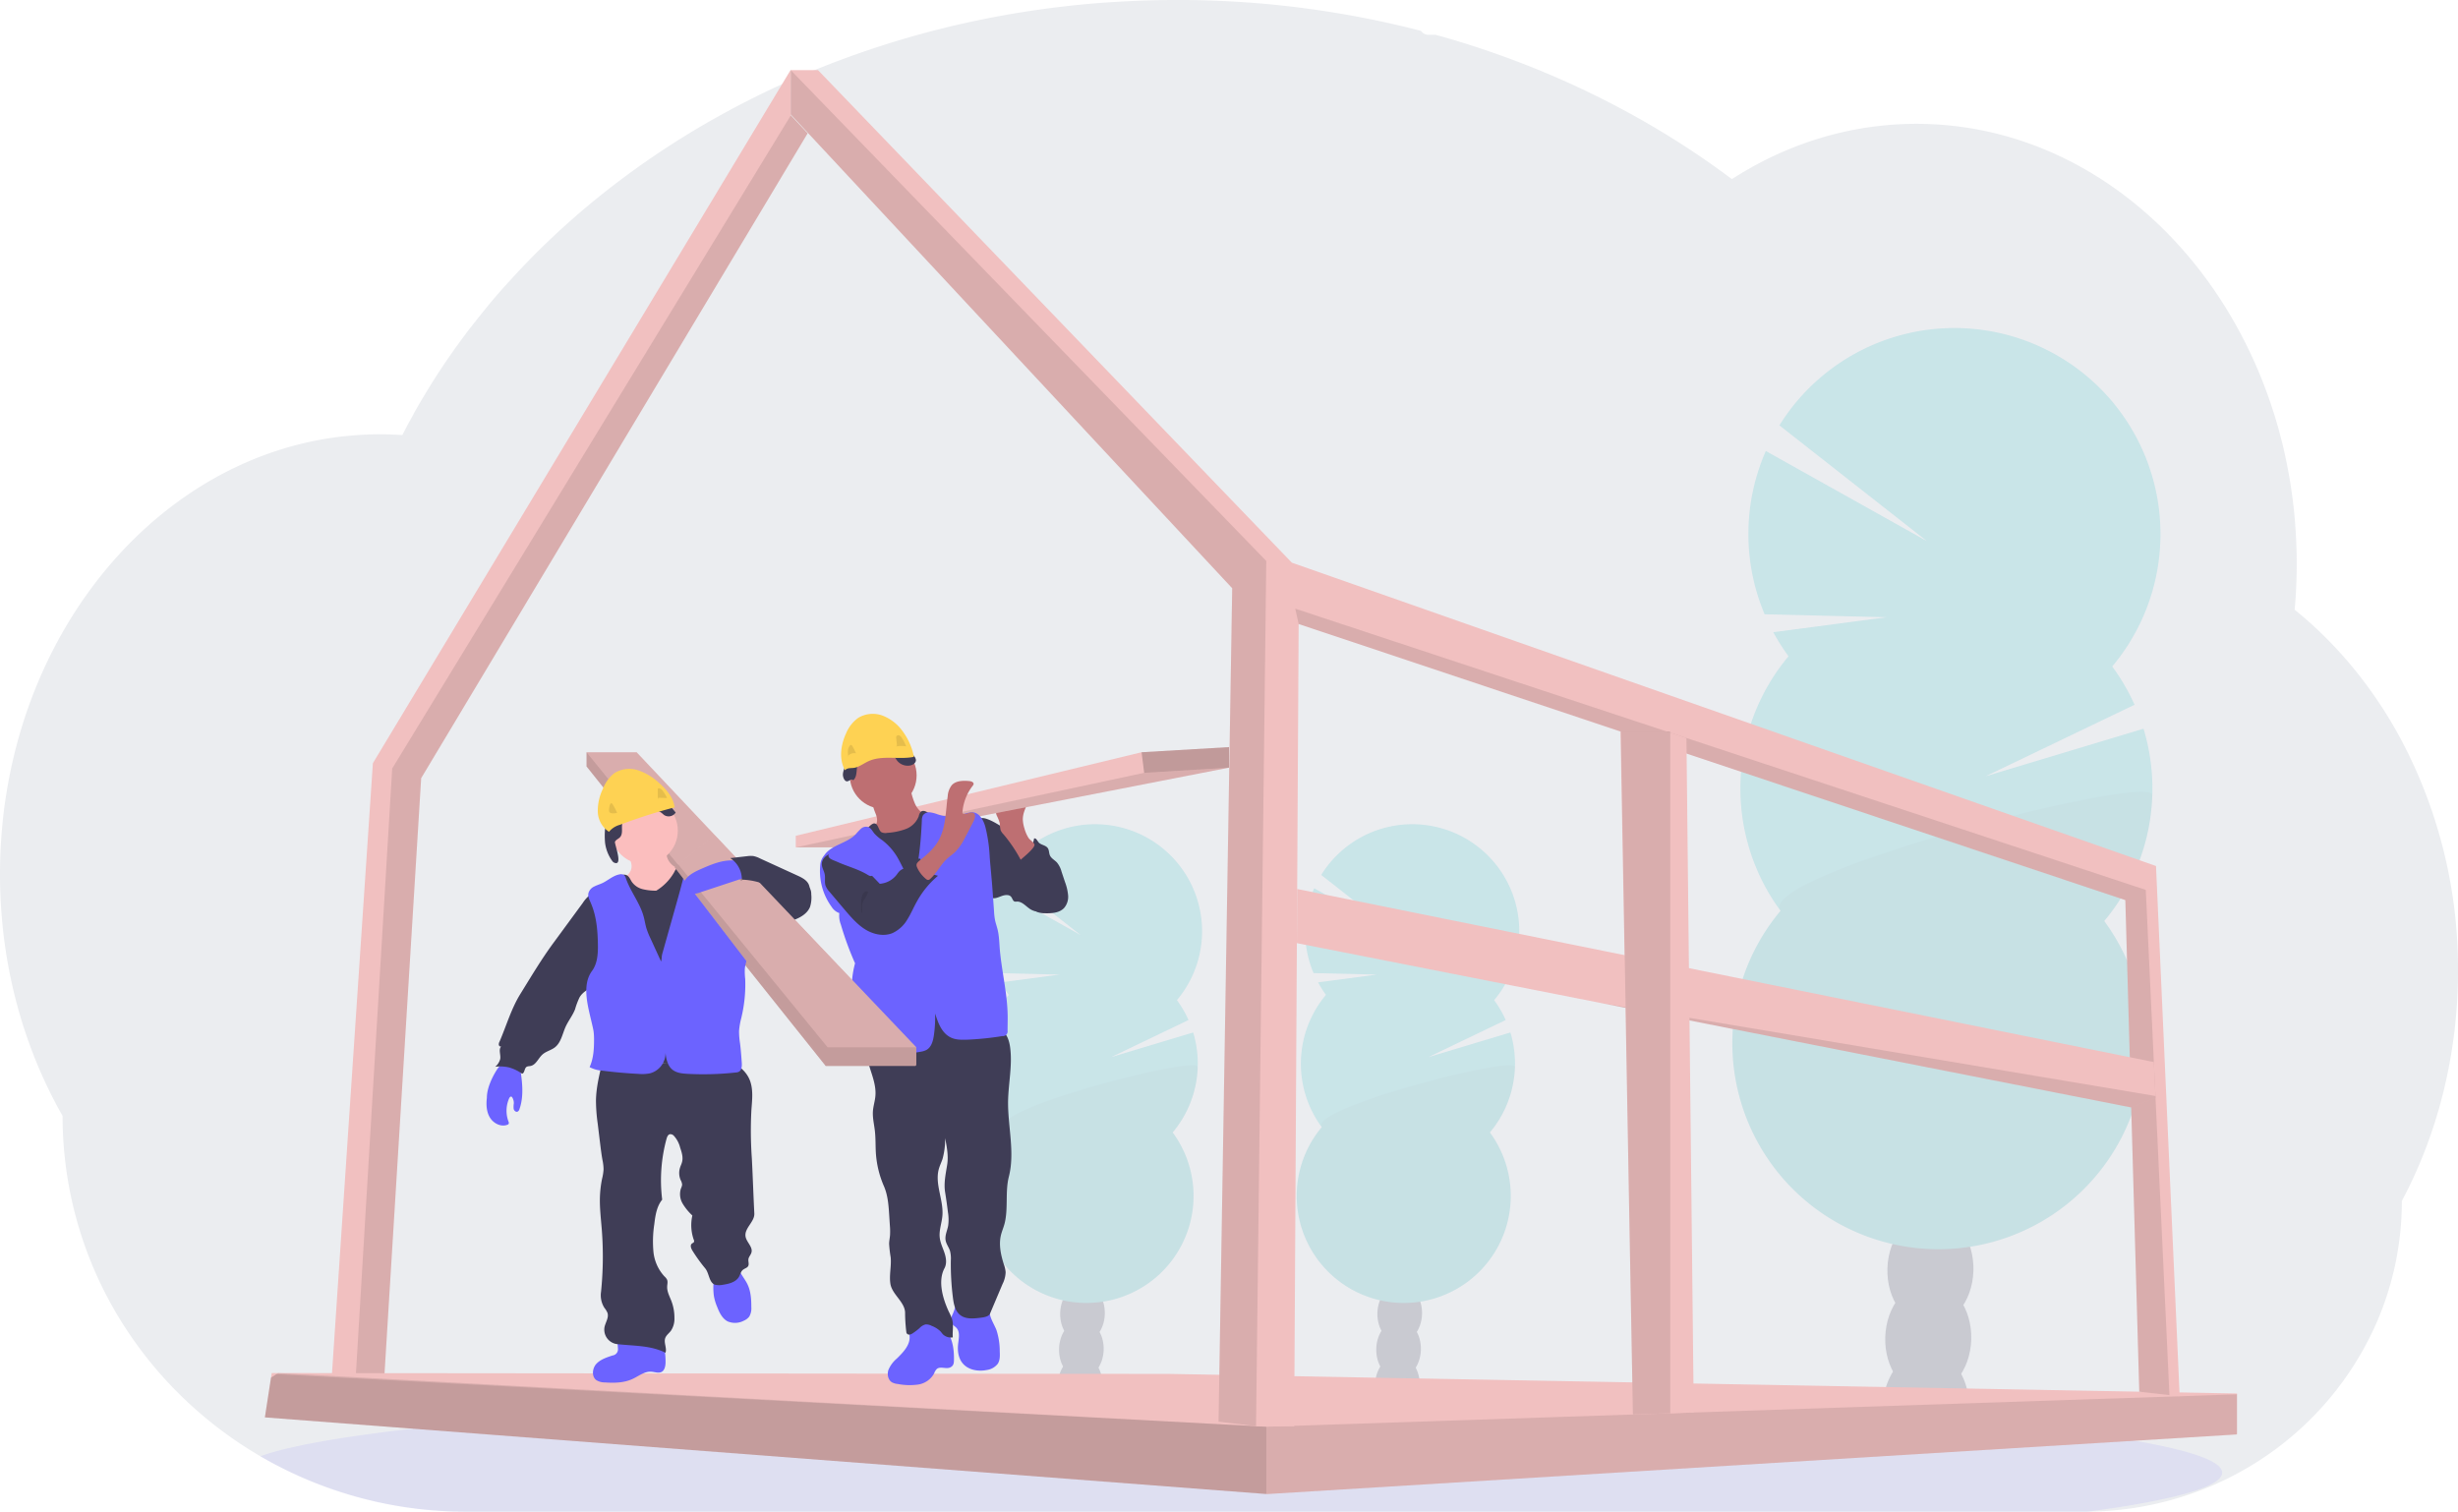 <svg id="construction-illustration" xmlns="http://www.w3.org/2000/svg" width="1000" height="615.084" viewBox="0 0 1000 615.084">
  <path id="Trazado_74" data-name="Trazado 74" d="M1011.07,482.814a204.92,204.92,0,0,1-6,49.446q-2.021,8.176-4.7,16.012a189.1,189.1,0,0,1-7.573,18.95q-2.165,4.687-4.576,9.186a123.582,123.582,0,0,1-10.332,49.659,128.022,128.022,0,0,1-62.131,64.016,130.687,130.687,0,0,1-55.466,12.735H200.917a166.133,166.133,0,0,1-83.56-22.337l-.391-.221q-5.425-3.175-10.579-6.724a165.909,165.909,0,0,1-21.709-17.9,161.551,161.551,0,0,1-23.866-29.571A157.8,157.8,0,0,1,36.54,541.82c-16.089-28.23-25.47-62.046-25.47-98.383,0-45.847,14.909-87.669,39.4-119.329a167.76,167.76,0,0,1,16.734-18.619,155.726,155.726,0,0,1,19.137-15.664,148.9,148.9,0,0,1,16.98-10.188c2.454-1.248,4.916-2.428,7.42-3.523,2.2-.976,4.423-1.885,6.673-2.742q4.05-1.537,8.2-2.827t8.193-2.258q5.943-1.452,12.09-2.36c3.4-.5,6.792-.849,10.188-1.112,2.7-.2,5.425-.314,8.167-.348h1.486c3.022,0,6.028.119,9.008.323.314-.628.654-1.265.968-1.885,1.189-2.267,2.42-4.525,3.659-6.733a.213.213,0,0,1,0-.059c.212-.391.424-.773.645-1.146,1-1.808,2.046-3.6,3.116-5.374.492-.849.976-1.647,1.477-2.445a6.5,6.5,0,0,1,.348-.577q.764-1.273,1.554-2.547,3.931-6.283,8.176-12.345l.722-1.036c.441-.628.849-1.24,1.341-1.868,1.172-1.639,2.377-3.286,3.591-4.9.849-1.155,1.7-2.3,2.615-3.4q3.311-4.245,6.792-8.49t7.234-8.38c.34-.382.679-.756,1.036-1.129l3.625-3.956h0c.178-.187.331-.357.5-.526h0c.433-.467.849-.934,1.316-1.384,1.944-2.063,3.939-4.084,5.943-6.1a323.64,323.64,0,0,1,32.517-28.331c.45-.357.908-.7,1.358-1.036,2.156-1.622,4.347-3.226,6.537-4.805a344.108,344.108,0,0,1,37.7-23.518c.9-.518,1.817-1,2.742-1.477a359.982,359.982,0,0,1,36.075-16.607c6.716-2.657,13.584-5.153,20.5-7.437,4.6-1.511,9.22-2.946,13.9-4.3q10.969-3.158,22.091-5.663a393.387,393.387,0,0,1,66.427-9.05q10.188-.518,20.605-.535A394.794,394.794,0,0,1,589.2,100.325a3.583,3.583,0,0,0,3.082,1.6h2.853c1.24.34,2.471.679,3.71,1.036q10.383,2.989,20.47,6.529l1.7.611a365.453,365.453,0,0,1,48.317,21.225,348.667,348.667,0,0,1,40.455,24.995q2.98,2.14,5.875,4.313,3.515-2.25,7.149-4.313A140.612,140.612,0,0,1,752.418,143.7a135.078,135.078,0,0,1,66.427-2.6c28.23,5.986,53.785,20.843,74.424,41.975a173.664,173.664,0,0,1,22.321,28.34c.467.73.934,1.469,1.384,2.216a186.787,186.787,0,0,1,14.212,28.332c.144.365.289.7.416,1.061a196.181,196.181,0,0,1,8.745,28.315c.1.492.221.976.323,1.469a203.875,203.875,0,0,1,4.177,28.332,5.5,5.5,0,0,0,.068,1.044q.535,7.395.543,14.943c0,4.5-.153,8.966-.433,13.4,0,.484-.068.985-.11,1.486-.076,1.282-.187,2.547-.3,3.838a161.132,161.132,0,0,1,18.152,17.125q3.71,4.05,7.183,8.405a178.813,178.813,0,0,1,18.508,28.332A198.825,198.825,0,0,1,1011.07,482.814Z" transform="translate(-11.07 -87.76)" fill="#364f6b" opacity="0.1"/>
  <path id="Trazado_75" data-name="Trazado 75" d="M933.964,787.9c0,5.8-19.977,11.232-54.838,15.9H219.75a166.136,166.136,0,0,1-83.56-22.338l-.391-.221c10.018-3.651,28.1-7.055,52.715-10.129h0l1.1-.136c11.037-1.35,23.373-2.632,36.856-3.846a8.391,8.391,0,0,0,1.027-.093h0q16.046-1.426,34.139-2.674c.382,0,.756-.068,1.138-.085q6.979-.5,14.246-.951h0l1.868-.119c35.276-2.19,75.375-3.939,118.862-5.094h.051q9.135-.255,18.466-.45,10.375-.246,21-.433c5.408-.119,10.884-.2,16.377-.289h.127c24.783-.374,50.389-.56,76.572-.56,64.746,0,125.942,1.18,180.169,3.3h.153c8.337.323,16.522.679,24.5,1.044l6.792.323q13.508.645,26.319,1.384h0C868.726,768.147,933.964,777.427,933.964,787.9Z" transform="translate(-29.903 -188.713)" fill="#6c63ff" opacity="0.1"/>
  <g id="Grupo_2" data-name="Grupo 2" transform="translate(527.551 335.349)" opacity="0.2">
    <path id="Trazado_76" data-name="Trazado 76" d="M688.143,749.627a16.119,16.119,0,0,1-.314,2.725q-8.864-1.409-17.829-2.547v-.73a14.331,14.331,0,0,1,2.123-7.2c1.749-2.768,4.406-4.5,7.335-4.406s5.468,1.987,7.038,4.848a14.322,14.322,0,0,1,1.647,7.31Z" transform="translate(-638.112 -521.207)" fill="#3f3d56"/>
    <ellipse id="Elipse_3" data-name="Elipse 3" cx="11.895" cy="9.084" rx="11.895" ry="9.084" transform="translate(31.986 225.231) rotate(-88.19)" fill="#3f3d56"/>
    <ellipse id="Elipse_4" data-name="Elipse 4" cx="11.895" cy="9.084" rx="11.895" ry="9.084" transform="translate(32.449 210.695) rotate(-88.19)" fill="#3f3d56"/>
    <ellipse id="Elipse_5" data-name="Elipse 5" cx="11.895" cy="9.084" rx="11.895" ry="9.084" transform="translate(32.904 196.16) rotate(-88.19)" fill="#3f3d56"/>
    <ellipse id="Elipse_6" data-name="Elipse 6" cx="11.895" cy="9.084" rx="11.895" ry="9.084" transform="translate(33.359 181.624) rotate(-88.19)" fill="#3f3d56"/>
    <path id="Trazado_77" data-name="Trazado 77" d="M644.352,552.2a42.153,42.153,0,0,1-3.226-5.094l23.993-3.167-25.827-.62a43.622,43.622,0,0,1,.263-34.5l34.062,19.06-31.2-24.485a43.537,43.537,0,1,1,70.332,50.941,43.129,43.129,0,0,1,4.712,8.091l-31.49,15.112,33.392-10.044a43.588,43.588,0,0,1-8.337,40.676,43.537,43.537,0,1,1-68.4-2.156,43.537,43.537,0,0,1,1.7-53.81Z" transform="translate(-632.44 -482.747)" fill="#3fc1c9"/>
    <path id="Trazado_78" data-name="Trazado 78" d="M721.213,599a43.3,43.3,0,0,1-10.188,26.608,43.537,43.537,0,1,1-68.4-2.156C637.05,615.874,721.365,594.122,721.213,599Z" transform="translate(-632.44 -500.194)" opacity="0.1"/>
  </g>
  <g id="Grupo_3" data-name="Grupo 3" transform="translate(398.501 335.349)" opacity="0.2">
    <path id="Trazado_79" data-name="Trazado 79" d="M536.143,749.627a16.132,16.132,0,0,1-.314,2.725q-8.864-1.409-17.829-2.547v-.73a14.33,14.33,0,0,1,2.123-7.2c1.749-2.768,4.406-4.5,7.335-4.406s5.468,1.987,7.038,4.848a14.323,14.323,0,0,1,1.647,7.31Z" transform="translate(-486.112 -521.207)" fill="#3f3d56"/>
    <ellipse id="Elipse_7" data-name="Elipse 7" cx="11.895" cy="9.084" rx="11.895" ry="9.084" transform="translate(31.976 225.234) rotate(-88.19)" fill="#3f3d56"/>
    <ellipse id="Elipse_8" data-name="Elipse 8" cx="11.895" cy="9.084" rx="11.895" ry="9.084" transform="translate(32.44 210.699) rotate(-88.19)" fill="#3f3d56"/>
    <ellipse id="Elipse_9" data-name="Elipse 9" cx="11.895" cy="9.084" rx="11.895" ry="9.084" transform="translate(32.894 196.163) rotate(-88.19)" fill="#3f3d56"/>
    <ellipse id="Elipse_10" data-name="Elipse 10" cx="11.895" cy="9.084" rx="11.895" ry="9.084" transform="translate(33.349 181.628) rotate(-88.19)" fill="#3f3d56"/>
    <path id="Trazado_80" data-name="Trazado 80" d="M492.352,552.2a42.161,42.161,0,0,1-3.226-5.094l23.993-3.167-25.827-.62a43.622,43.622,0,0,1,.263-34.5l34.062,19.06-31.2-24.485a43.537,43.537,0,1,1,70.332,50.941,43.126,43.126,0,0,1,4.712,8.091l-31.49,15.112,33.392-10.044a43.588,43.588,0,0,1-8.337,40.676,43.537,43.537,0,1,1-68.4-2.156,43.537,43.537,0,0,1,1.7-53.81Z" transform="translate(-480.44 -482.747)" fill="#3fc1c9"/>
    <path id="Trazado_81" data-name="Trazado 81" d="M569.213,599a43.3,43.3,0,0,1-10.188,26.608,43.537,43.537,0,1,1-68.4-2.156C485.05,615.874,569.365,594.122,569.213,599Z" transform="translate(-480.44 -500.194)" opacity="0.1"/>
  </g>
  <g id="Grupo_4" data-name="Grupo 4" transform="translate(704.778 133.469)" opacity="0.2">
    <path id="Trazado_82" data-name="Trazado 82" d="M948.346,758.556a31.662,31.662,0,0,1-.62,5.162q-17.065-2.725-34.376-4.873v-1.4a27.594,27.594,0,0,1,4.092-13.864c3.4-5.323,8.49-8.66,14.119-8.49s10.528,3.829,13.584,9.339a27.617,27.617,0,0,1,3.2,14.127Z" transform="translate(-852.082 -318.967)" fill="#3f3d56"/>
    <ellipse id="Elipse_11" data-name="Elipse 11" cx="22.906" cy="17.498" rx="22.906" ry="17.498" transform="translate(61.489 433.429) rotate(-88.19)" fill="#3f3d56"/>
    <ellipse id="Elipse_12" data-name="Elipse 12" cx="22.906" cy="17.498" rx="22.906" ry="17.498" transform="translate(62.371 405.445) rotate(-88.19)" fill="#3f3d56"/>
    <ellipse id="Elipse_13" data-name="Elipse 13" cx="22.906" cy="17.498" rx="22.906" ry="17.498" transform="translate(63.262 377.462) rotate(-88.19)" fill="#3f3d56"/>
    <ellipse id="Elipse_14" data-name="Elipse 14" cx="22.906" cy="17.498" rx="22.906" ry="17.498" transform="translate(63.165 348.268) rotate(-88.282)" fill="#3f3d56"/>
    <path id="Trazado_83" data-name="Trazado 83" d="M864.053,378.519a84.288,84.288,0,0,1-6.206-9.789l46.186-6.1-49.71-1.2a83.967,83.967,0,0,1,.492-66.427L920.4,331.7l-60.059-47.137A83.814,83.814,0,1,1,995.735,382.67a83.807,83.807,0,0,1,9.076,15.579l-60.628,29.113L1008.462,408a83.84,83.84,0,0,1-15.987,78.236,83.814,83.814,0,1,1-131.682-4.152,83.84,83.84,0,0,1,3.26-103.579Z" transform="translate(-841.186 -244.965)" fill="#3fc1c9"/>
    <path id="Trazado_84" data-name="Trazado 84" d="M1012.042,468.588a83.492,83.492,0,0,1-19.527,51.229,83.814,83.814,0,1,1-131.682-4.152C850.017,501.054,1012.339,459.19,1012.042,468.588Z" transform="translate(-841.192 -278.524)" opacity="0.1"/>
  </g>
  <path id="Trazado_85" data-name="Trazado 85" d="M157.82,579.59l8.906-.025h12.557L195.16,321.652,352.388,59.282l-6.835-7.335V33.37l-170.04,282.2Z" transform="translate(-23.812 -5.038)" fill="#f1c0c0"/>
  <path id="Trazado_86" data-name="Trazado 86" d="M169.43,582.868h11.606l15.877-257.913L354.141,62.585l-6.835-7.335L185.128,321.025Z" transform="translate(-25.565 -8.342)" opacity="0.1"/>
  <path id="Trazado_87" data-name="Trazado 87" d="M126.91,676.053l407.4,31.176.348.026,394.273-24.248.3-.017V666.34l-434.439-7.972-362.452-.348h-2.649l-.289,1.868Z" transform="translate(-19.145 -99.353)" fill="#f1c0c0"/>
  <path id="Trazado_88" data-name="Trazado 88" d="M126.91,676.053l407.4,31.176.348.026,394.273-24.248.3-.323v-16h-.348l-394.57,13.177L132.335,658.02h-.059l-.713.467-2.165,1.4Z" transform="translate(-19.145 -99.353)" opacity="0.1"/>
  <path id="Trazado_89" data-name="Trazado 89" d="M126.91,676.136l407.4,31.176V679.948L131.563,658.57l-2.165,1.4Z" transform="translate(-19.145 -99.436)" opacity="0.1"/>
  <path id="Trazado_90" data-name="Trazado 90" d="M378.88,51.633,558.488,244.41l-5.552,339.1,15.257,1.842.255.034H583.7l1.825-326.411L921.848,371.311l5.671,200.027,12.277,1.375,4.16.467-9.628-215.742L582.753,234.009,389.977,33.6h-11.1Z" transform="translate(-57.189 -5.073)" fill="#f1c0c0"/>
  <path id="Trazado_91" data-name="Trazado 91" d="M620.65,291.7l1.384,6.24L958.353,410.281l5.671,200.027,12.277,1.375-9.628-205.563Z" transform="translate(-93.694 -44.043)" opacity="0.1"/>
  <path id="Trazado_92" data-name="Trazado 92" d="M378.88,51.633,558.488,244.41l-5.552,339.1,15.257,1.842,4.16-352.034L378.88,33.6Z" transform="translate(-57.189 -5.073)" opacity="0.1"/>
  <path id="Trazado_93" data-name="Trazado 93" d="M621.42,448.073l123.353,24.29.042.008,216.048,42.561,9.891-3.965-.034-.7-.645-13.8L621.547,426.05Z" transform="translate(-93.81 -64.328)" fill="#f1c0c0"/>
  <path id="Trazado_94" data-name="Trazado 94" d="M766.76,480.61l216.048,42.561,9.891-3.965-.034-.7Z" transform="translate(-115.755 -72.566)" opacity="0.1"/>
  <path id="Trazado_95" data-name="Trazado 95" d="M776.49,350.56l3.337,183.675,1.724,94.232,15.189-.509,9.56-.323-2.971-274.417-6.588-2.19-1.443-.467Z" transform="translate(-117.224 -52.93)" fill="#f1c0c0"/>
  <path id="Trazado_96" data-name="Trazado 96" d="M776.65,350.51v.042l3.2,183.675,1.724,94.232,15.189-.509V350.51Z" transform="translate(-117.248 -52.923)" opacity="0.1"/>
  <path id="Trazado_97" data-name="Trazado 97" d="M502.9,491.491a19.35,19.35,0,0,1,2.547,1.656,16.854,16.854,0,0,1,2.547,2.793c3.642,4.712,7,10.188,6.648,16.131a6.563,6.563,0,0,1-1.893,4.67c-1.5,1.282-3.659,1.341-5.629,1.341-2.139,0-4.389,0-6.24-1.1s-3.4-3.252-5.586-3.2a2.858,2.858,0,0,1-.934,0c-.756-.246-.908-1.24-1.4-1.868-.849-1.129-2.64-.849-3.973-.357s-2.81,1.231-4.126.662a4.287,4.287,0,0,1-1.791-1.791c-3.15-5.094-3.821-11.215-4.415-17.133-.365-3.6-3.15-15.877,4.534-13.083,3.4,1.223,6.571,3.668,9.662,5.459Z" transform="translate(-81.55 -146.953)" fill="#3f3d56"/>
  <path id="Trazado_98" data-name="Trazado 98" d="M498.132,494.178a3.787,3.787,0,0,0,4.661-.187,7.022,7.022,0,0,0,2.267-4.4c.849-.263,1.282.849,1.825,1.528.951,1.155,2.887,1.138,3.753,2.369.6.849.467,2.029.891,2.988.552,1.24,1.919,1.885,2.853,2.887a9.831,9.831,0,0,1,1.868,3.727l1.392,4.177a20.643,20.643,0,0,1,1.273,5.408,7,7,0,0,1-1.613,5.171c-1.868,2.012-4.933,2.224-7.641,2.165a9.829,9.829,0,0,1-2.683-.314c-2.4-.747-3.939-3.167-4.576-5.6s-.569-4.992-.942-7.488a29.352,29.352,0,0,0-2.123-7.115c-.747-1.766-2.8-4.4-2.768-6.274C497.181,493.218,497.623,493.779,498.132,494.178Z" transform="translate(-84.375 -148.426)" fill="#3f3d56"/>
  <path id="Trazado_99" data-name="Trazado 99" d="M499.94,482.924a14.02,14.02,0,0,1-.688-3.727c0-2.547,1.163-4.941,2.335-7.217l-9.7,1.316c-1.172.161-2.479.4-3.141,1.375a3.4,3.4,0,0,0,0,3.133,16.011,16.011,0,0,1,1.155,3.031,15.138,15.138,0,0,0,.314,2.725,5.772,5.772,0,0,0,1.248,1.757,58.867,58.867,0,0,1,6.928,10.29c-.059-.1,5.85-4.678,5.612-6.172-.136-.849-1.842-1.868-2.386-2.683A13.662,13.662,0,0,1,499.94,482.924Z" transform="translate(-83.135 -145.772)" fill="#be6f72"/>
  <path id="Trazado_100" data-name="Trazado 100" d="M557.563,358.04V366.4l-143.2,27.932-7.429,4.5H381.3v-4.712L522,360.129Z" transform="translate(-57.555 -54.06)" fill="#f1c0c0"/>
  <path id="Trazado_101" data-name="Trazado 101" d="M557.563,367.89l-143.2,27.932-7.429,4.5H381.3l141.742-30.335Z" transform="translate(-57.555 -55.547)" opacity="0.1"/>
  <path id="Trazado_102" data-name="Trazado 102" d="M460.339,724.7a11.1,11.1,0,0,0-13.5-2.87,3.556,3.556,0,0,0-1.239.968c-.849,1.189-.306,2.827-.229,4.3.2,3.583-2.657,6.495-5.221,9a12.345,12.345,0,0,0-3.4,4.6c-.62,1.825-.161,4.143,1.5,5.094a6.257,6.257,0,0,0,2.326.645,25.106,25.106,0,0,0,8.235.229,8.922,8.922,0,0,0,6.537-4.551,4.8,4.8,0,0,1,1.1-1.808c1.494-1.18,3.787.2,5.485-.637,1.4-.7,1.46-1.791,1.477-3.235C463.463,732.446,462.869,727.929,460.339,724.7Z" transform="translate(-75.303 -183.322)" fill="#6c63ff"/>
  <path id="Trazado_103" data-name="Trazado 103" d="M485.311,723.436a27.951,27.951,0,0,1,1.324,8.685c.076,1.7.127,3.515-.79,4.95a6.764,6.764,0,0,1-4.423,2.547c-3.54.73-7.641.042-9.925-2.768-1.749-2.148-2.114-5.094-1.791-7.879.272-2.284.849-4.958-.79-6.58-.425-.433-.976-.739-1.367-1.206a4.045,4.045,0,0,1-.255-3.871,16.818,16.818,0,0,0,1.333-3.829c.068-.628,11.5.442,12.548.959,1.435.7,1.214,1.885,1.647,3.311C483.426,719.743,484.581,721.534,485.311,723.436Z" transform="translate(-79.9 -182.208)" fill="#6c63ff"/>
  <path id="Trazado_104" data-name="Trazado 104" d="M481.25,581.113c2.241,1.452,3.107,4.3,3.456,6.953.959,7.259-.722,14.595-.849,21.922-.119,10.265,2.853,20.716.314,30.658-1.52,5.943-.229,12.735-1.656,18.738-.424,1.783-1.206,3.464-1.613,5.247-.849,3.863.042,7.9,1.24,11.682a12.066,12.066,0,0,1,.722,3.167,11.393,11.393,0,0,1-1.24,4.788l-5.094,12.047c-.569,1.35-2.81,1.571-4.245,1.749-2.7.323-5.714.552-7.862-1.121s-2.666-4.474-3-7.089a108.676,108.676,0,0,1-.849-15.138,12.472,12.472,0,0,0-.348-3.931c-.467-1.452-1.494-2.708-1.774-4.245-.357-1.987.654-3.939,1.027-5.943a17.907,17.907,0,0,0-.085-5.51c-.331-2.717-.713-5.434-1.146-8.134-.611-3.778.263-7.505.849-11.292.552-3.557-.153-7.183-.849-10.715a29.537,29.537,0,0,1-1.061,8.49c-.45,1.35-1.1,2.64-1.486,4.016-1.74,6.172,1.97,12.65,1.443,19.043-.246,2.988-1.418,5.943-1.087,8.889.229,2.156,1.231,4.135,1.919,6.189s1.044,4.406,0,6.325c-2.759,5.213-.7,12.3,1.774,17.651a23.831,23.831,0,0,1,1.307,2.938c.73,2.411.119,5,.314,7.514a4.738,4.738,0,0,1-3.982-1.2c-.374-.391-.679-.849-1.044-1.256a10.366,10.366,0,0,0-3.549-2.216,4.662,4.662,0,0,0-2.547-.586,5.1,5.1,0,0,0-2.42,1.5,23.708,23.708,0,0,1-2.666,2.029,3.157,3.157,0,0,1-1.358.6,1.2,1.2,0,0,1-1.248-.637,1.51,1.51,0,0,1-.093-.442,67.2,67.2,0,0,1-.5-7.726c0-4.44-5.315-7.5-5.986-11.886-.535-3.54.458-7.149.127-10.714a52.117,52.117,0,0,1-.637-5.468c0-1.189.272-2.352.365-3.532a26.42,26.42,0,0,0-.059-3.931l-.263-4.1c-.255-4.05-.535-8.185-2.131-11.886a40.386,40.386,0,0,1-3.311-13.652c-.17-2.972-.059-5.943-.4-8.923-.306-2.691-.985-5.366-.79-8.066.161-2.089.849-4.109,1.01-6.2.331-4.016-1.2-7.921-2.394-11.767s-2.08-8.108-.509-11.818a3.881,3.881,0,0,1,1.087-1.579,4.738,4.738,0,0,1,2-.747,155.465,155.465,0,0,1,44.335-2.827,14.723,14.723,0,0,1,6.835,2.131Z" transform="translate(-73.741 -161.854)" fill="#3f3d56"/>
  <circle id="Elipse_15" data-name="Elipse 15" cx="13.601" cy="13.601" r="13.601" transform="translate(345.709 301.883)" fill="#be6f72"/>
  <path id="Trazado_105" data-name="Trazado 105" d="M430.247,476.989a4.855,4.855,0,0,1,0,2.369,5.365,5.365,0,0,1-.891,1.494A38.368,38.368,0,0,1,425,485.59a7.887,7.887,0,0,0,4.067,4.016,23.613,23.613,0,0,0,5.612,1.6,5.882,5.882,0,0,0,5.5-.951l7.556-4.525a15.1,15.1,0,0,0,3.141-2.267,7.735,7.735,0,0,0,2.19-5.315,1.461,1.461,0,0,0-.272-1,1.783,1.783,0,0,0-1.036-.433,9.208,9.208,0,0,1-5.943-5.187,27.472,27.472,0,0,1-2.063-7.87l-8.057,4.245c-1.2.637-2.386,1.273-3.625,1.825-.79.357-2.386.654-2.946,1.375C428.056,472.439,429.967,475.385,430.247,476.989Z" transform="translate(-73.569 -144.516)" fill="#be6f72"/>
  <path id="Trazado_106" data-name="Trazado 106" d="M424.557,485.039a8.957,8.957,0,0,0-2.606,3.523c-.526,1.7,0,3.49.475,5.171a154.261,154.261,0,0,1,5.094,21.9c.713,5.094.976,10.265,1.324,15.418.713,10.511,1.749,27.27,3.133,37.713,5.094.229,10.061-1.257,15.112-1.8,9.441-1,19.162,1.291,28.408-.849-2.241-8.855-4.483-23.976-6.724-32.823a62.63,62.63,0,0,1-2.055-10.655c-.2-2.589-.076-5.187-.042-7.794.076-5.094-.2-10.188-.484-15.282-.323-5.943-.645-11.886-2.055-17.7a3.294,3.294,0,0,0-.985-1.944c-.849-.62-1.953-.4-2.963-.263a12.888,12.888,0,0,1-8.813-2.089c-1.121-.764-2.623-1.7-3.668-.849a3.651,3.651,0,0,0-.849,1.808,9.042,9.042,0,0,1-5.315,5.238,26.6,26.6,0,0,1-7.522,1.545,3.693,3.693,0,0,1-2.335-.263c-1.206-.739-1.29-3.4-2.81-3.574C427.546,481.312,425.457,484.181,424.557,485.039Z" transform="translate(-73.075 -146.436)" fill="#3f3d56"/>
  <path id="Trazado_107" data-name="Trazado 107" d="M441.965,505.872c-3.133-3-4.508-7.344-6.792-11.037a24.57,24.57,0,0,0-5.867-6.453,17.5,17.5,0,0,1-3.192-2.708c-.807-.993-1.418-2.318-2.64-2.7a3.192,3.192,0,0,0-2.861.79,28.151,28.151,0,0,0-2.122,2.258c-3.6,3.727-9.925,4.245-12.778,8.558a7.014,7.014,0,0,0-1.52,3.184,24.672,24.672,0,0,0,4.534,17.744,6.028,6.028,0,0,0,3.141,2.547,9.831,9.831,0,0,0,.611,4.669,124.882,124.882,0,0,0,5.782,15.749,38.109,38.109,0,0,0-1.138,6.1c-.594,5.187-.042,10.451-.6,15.647-.458,4.245-1.7,8.38-1.74,12.633,0,.679.059,1.486.645,1.834a1.953,1.953,0,0,0,1.01.212l10.443.314c6.062.178,12.183.357,18.152-.764a7.556,7.556,0,0,0,2.284-.722c2.021-1.129,2.691-3.676,3.014-5.943a51.792,51.792,0,0,0,.5-8.881c1.265,4,2.768,8.134,6.588,9.866,2.021.917,4.33.849,6.546.79a123.256,123.256,0,0,0,14.255-1.469,1.876,1.876,0,0,0,2.08-2.182l.051-4.636c.1-9.416-2.233-18.415-3.141-27.788-.289-2.955-.263-5.943-.985-8.838-.3-1.214-.73-2.4-.993-3.625a25.915,25.915,0,0,1-.424-3.625l-.662-9.339c-.314-4.321-.764-8.49-1.1-12.8a61.969,61.969,0,0,0-1.817-12.447c-.739-2.547-2.275-5.434-4.933-5.748a10.168,10.168,0,0,0-4.143.891,16.743,16.743,0,0,1-10.188-.042,14.347,14.347,0,0,0-3.175-.849,3.116,3.116,0,0,0-2.9,1.206,4.356,4.356,0,0,0-.45,2.139C445.039,488.892,444.3,497.628,441.965,505.872Z" transform="translate(-70.395 -146.536)" fill="#6c63ff"/>
  <path id="Trazado_108" data-name="Trazado 108" d="M428.439,509.08c-3.914-4.126-7.93-8.329-12.973-10.952a10.362,10.362,0,0,0-6.444-1.426c-2.2.391-4.245,2.3-4.143,4.534.068,1.384.908,2.606,1.172,3.965.306,1.528-.136,3.158.34,4.636a7.846,7.846,0,0,0,1.7,2.606l6.011,7.123c2.547,2.972,5.094,5.985,8.371,8.04s7.522,3.014,11.122,1.554a13.67,13.67,0,0,0,6.1-5.6c1.494-2.377,2.547-4.975,3.948-7.429a36.889,36.889,0,0,1,8.49-10.3c-1.766-.458-3.982-1.1-5.094-2.547a8.419,8.419,0,0,1-.807-1.46l-1.375-2.972a3.4,3.4,0,0,0-2.547.959,21.349,21.349,0,0,1-1.893,1.927c-1.2.9-2.819,1.146-3.905,2.173a10.346,10.346,0,0,0-1.138,1.426A9.526,9.526,0,0,1,428.439,509.08Z" transform="translate(-70.53 -149.49)" fill="#3f3d56"/>
  <path id="Trazado_109" data-name="Trazado 109" d="M459.293,486.1c2.946-5.374,2.81-11.818,3.651-17.889a8.167,8.167,0,0,1,1.622-4.44c1.7-1.919,4.695-1.944,7.259-1.7.756.085,1.7.441,1.656,1.2a1.528,1.528,0,0,1-.382.722,20.2,20.2,0,0,0-4.194,11.139c1.333.925,3.4-.976,4.678,0,.849.713.458,2.123-.051,3.141q-1.774,3.54-3.659,7.03a22.576,22.576,0,0,1-3.88,5.6c-1.078,1.036-2.343,1.851-3.438,2.87-2.547,2.386-4.084,5.756-6.716,8.083a1.376,1.376,0,0,1-.849.433,1.426,1.426,0,0,1-.891-.4,12.872,12.872,0,0,1-3.209-3.88c-1-1.851-.849-2.394.73-3.7C454.572,491.964,457.451,489.46,459.293,486.1Z" transform="translate(-77.382 -144.26)" fill="#be6f72"/>
  <path id="Trazado_110" data-name="Trazado 110" d="M424,504.981c.509.314,1.138.671,1.7.408a1.766,1.766,0,0,0,.569-.552,19.985,19.985,0,0,0,2.411-4.194,1.612,1.612,0,0,0,.178-.679c0-.543-.484-.942-.934-1.257a34.607,34.607,0,0,0-7.718-3.668,15.925,15.925,0,0,0-6.962-1.375,6.639,6.639,0,0,0-4.644,2.36c-1.7,2.182,1.146,2.844,2.929,3.634C415.653,501.534,420.118,502.621,424,504.981Z" transform="translate(-71.013 -149.041)" fill="#6c63ff"/>
  <path id="Trazado_111" data-name="Trazado 111" d="M423.678,522.63a1.248,1.248,0,0,0,.357,1.07c.246-1.206-.076-2.479.178-3.693.374-1.825,2.148-3.2,2.3-5.035C423.262,514.335,423.7,520.66,423.678,522.63Z" transform="translate(-73.367 -152.257)" opacity="0.1"/>
  <path id="Trazado_112" data-name="Trazado 112" d="M582.585,358.04V366.4l-34.521,2.1-1.044-8.371Z" transform="translate(-82.577 -54.06)" opacity="0.2"/>
  <path id="Trazado_113" data-name="Trazado 113" d="M419.122,458.158c2.156-1.757.908-5.442,2.369-7.8a7.58,7.58,0,0,1,3.693-2.547,16.8,16.8,0,0,1,5.391-1.494,6.257,6.257,0,0,1,5.094,1.876c.552.628.925,1.392,1.443,2.046a5.519,5.519,0,0,0,5.349,1.851c1.129-.255,2.3-1.112,2.224-2.267A3.2,3.2,0,0,0,443.667,448l-2.428-2.691c-2.759-3.056-5.824-6.3-9.874-7.064-2.819-.535-5.705.221-8.422,1.129-1.1.365-2.326.908-2.632,2.021-.2.764.1,1.6-.076,2.369-.348,1.537-2.318,2.055-3.235,3.345s-.637,2.819-.9,4.245-1.027,2.819-1.121,4.3c-.059.891.391,2.547,1.392,2.87S418.5,457.1,419.122,458.158Z" transform="translate(-72.055 -140.652)" fill="#3f3d56"/>
  <path id="Trazado_114" data-name="Trazado 114" d="M443.734,447.358a25.471,25.471,0,0,0-4.517-10.324,18.092,18.092,0,0,0-8.04-6.385,11.513,11.513,0,0,0-10.01.79,14.535,14.535,0,0,0-5,6.308c-2.2,4.737-3.014,10.528-.458,15.078,1.019-1.24,2.768-.679,4.313-1.129,1.936-.552,3.574-1.842,5.417-2.649C431,446.594,437.791,448.581,443.734,447.358Z" transform="translate(-71.926 -139.413)" fill="#fed253"/>
  <path id="Trazado_115" data-name="Trazado 115" d="M417.478,449.343c-.2-1.528-.323-3.3.764-4.389a.552.552,0,0,1,.45-.2.586.586,0,0,1,.348.306,19.006,19.006,0,0,1,1.6,3.124,3.243,3.243,0,0,0-3.4,1.316" transform="translate(-72.397 -141.661)" opacity="0.1"/>
  <path id="Trazado_116" data-name="Trazado 116" d="M440.819,444.329l-.306-3.031a1.384,1.384,0,0,1,.06-.747.959.959,0,0,1,1.24-.34,2.547,2.547,0,0,1,.993.993,17.828,17.828,0,0,1,1.749,3.456,10.272,10.272,0,0,0-4.135.051" transform="translate(-75.897 -140.96)" opacity="0.1"/>
  <path id="Trazado_117" data-name="Trazado 117" d="M432.238,502.21v6.928l-5.85.391H395.62V502.21Z" transform="translate(-59.717 -75.828)" opacity="0.1"/>
  <path id="Trazado_118" data-name="Trazado 118" d="M414.938,480.816v7.318H378.32L281.04,366.276V360.52h20.393Z" transform="translate(-42.417 -54.434)" fill="#f1c0c0"/>
  <path id="Trazado_119" data-name="Trazado 119" d="M414.938,480.816v7.318H378.32L281.04,366.276V360.52h20.393Z" transform="translate(-42.417 -54.434)" opacity="0.1"/>
  <path id="Trazado_120" data-name="Trazado 120" d="M414.938,480.816v7.318H378.32L281.04,366.276V360.52l97.806,120.3Z" transform="translate(-42.417 -54.434)" opacity="0.1"/>
  <path id="Trazado_121" data-name="Trazado 121" d="M305.346,732.808a2.547,2.547,0,0,1-2.224,3c-2.36.8-4.865,1.588-6.537,3.4s-2,5.162,0,6.631a6.445,6.445,0,0,0,3.4.925c3.846.263,7.853.212,11.343-1.418,2.5-1.155,4.848-3.124,7.59-2.946,1.418.085,2.929.747,4.194.1s1.622-2.445,1.63-3.948a29.231,29.231,0,0,0-1.4-9.246c-.127-.408-5.527-.722-6.172-.849l-6.546-.849c-1.24-.161-3.914-1.1-4.89-.059S305.346,731.577,305.346,732.808Z" transform="translate(-53.971 -184.287)" fill="#6c63ff"/>
  <path id="Trazado_122" data-name="Trazado 122" d="M353.12,706.628a20.506,20.506,0,0,0,1.341,4.449c.908,2.309,2.072,4.763,4.3,5.884a7.669,7.669,0,0,0,6.554-.314,5.4,5.4,0,0,0,2.182-1.656,6.572,6.572,0,0,0,.849-3.812c0-3.286-.2-6.682-1.7-9.6-1.29-2.547-3.54-4.737-3.574-7.556l-7.734,1.494a2.208,2.208,0,0,0-1.138.45,1.961,1.961,0,0,0-.492.925A25.274,25.274,0,0,0,353.12,706.628Z" transform="translate(-62.681 -179.298)" fill="#6c63ff"/>
  <path id="Trazado_123" data-name="Trazado 123" d="M244.344,611.376c-.323,2.734-.187,5.663,1.24,8.023s4.432,3.922,7.03,2.98a1.027,1.027,0,0,0,.637-.484,1.2,1.2,0,0,0-.11-.849,12.531,12.531,0,0,1,.263-9.441c.17-.391.535-.849.934-.7a.849.849,0,0,1,.382.391,4.44,4.44,0,0,1,.594,2.343,8.714,8.714,0,0,0-.068,2.25c.161.73.942,1.418,1.622,1.1a1.7,1.7,0,0,0,.773-1.1c1.893-5.476,1.036-11.462.17-17.193a.9.9,0,0,0-1.01-.942c-4.007-.4-6.2-1.358-8.49,2.369C246.339,603.277,244.344,607.6,244.344,611.376Z" transform="translate(-46.27 -164.702)" fill="#6c63ff"/>
  <path id="Trazado_124" data-name="Trazado 124" d="M299.112,597.026c-1.189,4.941-2.386,9.942-2.462,15.019a69,69,0,0,0,.713,9.45l.891,7.352c.306,2.479.6,4.95,1.036,7.4a19.656,19.656,0,0,1,.45,3.846,20.594,20.594,0,0,1-.6,3.778,44.149,44.149,0,0,0-.891,7.9c-.093,4.245.433,8.49.764,12.735a141.828,141.828,0,0,1-.3,25.4,9.526,9.526,0,0,0,1.392,6.546,8.422,8.422,0,0,1,1.231,2.021c.637,1.944-.849,3.888-1.231,5.884a5.943,5.943,0,0,0,4.941,6.792c6.792.806,13.771.441,19.892,3.549.645-1.885-.764-4.024-.119-5.943.408-1.189,1.528-1.961,2.292-2.963a8.626,8.626,0,0,0,1.46-5.179,18.924,18.924,0,0,0-1.256-7.021c-.722-1.868-1.757-3.71-1.7-5.714,0-.985.348-2.021-.051-2.929a4.576,4.576,0,0,0-1.1-1.367,17.261,17.261,0,0,1-4.44-10.061,46.34,46.34,0,0,1,.357-11.156c.416-3.515.976-7.225,3.209-9.967a63.957,63.957,0,0,1,1.791-24.834c.221-.747.569-1.613,1.333-1.791a1.9,1.9,0,0,1,1.63.645,11.13,11.13,0,0,1,2.547,4.789c.637,1.876,1.282,3.88.8,5.8-.2.849-.611,1.6-.849,2.411a7.149,7.149,0,0,0,.255,4.984,4.788,4.788,0,0,1,.611,1.876,5.2,5.2,0,0,1-.509,1.63,7.506,7.506,0,0,0,.7,6.07,21.98,21.98,0,0,0,3.965,4.865,17.829,17.829,0,0,0,.552,9.814,1.24,1.24,0,0,1,.11.943c-.153.323-.543.441-.849.671-.849.7-.323,2.012.246,2.921a66.962,66.962,0,0,0,5.153,7.149c1.7,2.029,1.545,5.943,4.075,6.673a7.639,7.639,0,0,0,3.226,0c2.5-.382,5.281-1.1,6.5-3.311.5-.908.7-2.012,1.486-2.691s1.791-.8,2.224-1.613-.051-1.885.093-2.827.968-1.7,1.231-2.691c.628-2.292-2.046-4.177-2.411-6.52-.526-3.4,3.753-5.943,3.574-9.339-.374-7.378-.611-14.79-.993-22.168a159.833,159.833,0,0,1-.2-19.858c.3-4.118.849-8.431-.662-12.26-2.173-5.4-8.168-8.431-13.966-9.008s-11.581.8-17.328,1.7a109.521,109.521,0,0,1-28.824.6Z" transform="translate(-54.189 -164.285)" fill="#3f3d56"/>
  <circle id="Elipse_16" data-name="Elipse 16" cx="13.601" cy="13.601" r="13.601" transform="translate(248.557 324.391)" fill="#fbbebe"/>
  <path id="Trazado_125" data-name="Trazado 125" d="M312.324,503.348a5.8,5.8,0,0,1-5.544,3.506c-.492,2.038.688,4.092,2.038,5.7a24.18,24.18,0,0,0,23.144,7.938,11.42,11.42,0,0,0,4.559-1.9A10.112,10.112,0,0,0,340,512.56a29.97,29.97,0,0,0,.331-7.089,1.834,1.834,0,0,0-.374-1.307,1.868,1.868,0,0,0-1.189-.391c-2.87-.255-5.867-.365-8.388-1.774s-4.313-4.593-3.1-7.208c-.2.408-5.154.6-5.807.688-2.046.289-4.092.611-6.13.985a11.145,11.145,0,0,0-2.878.543c-1.231.637-.773.323-.484,1.477C312.417,500.249,313.054,501.514,312.324,503.348Z" transform="translate(-55.702 -149.216)" fill="#fbbebe"/>
  <path id="Trazado_126" data-name="Trazado 126" d="M313.874,512.849a22.524,22.524,0,0,1-5.442-.6,7.641,7.641,0,0,1-4.466-2.98c-.628-.951-1.036-2.148-2.038-2.683-1.639-.849-3.506.586-4.814,1.9a17.488,17.488,0,0,1-4.092,3.294c-1.817.959-3.939,1.3-5.654,2.428a14.213,14.213,0,0,0-3.4,3.668l-12.031,16.386c-4.831,6.588-9.034,13.661-13.338,20.614-3.727,6.02-5.68,12.948-8.49,19.442a2.173,2.173,0,0,0-.263,1.307c.1.442.637.8,1.01.543-1.265,1.257-.153,3.4-.45,5.162a6.334,6.334,0,0,1-2.021,3.167,15.961,15.961,0,0,1,5.6.263,17.175,17.175,0,0,1,5.3,2.547c1.027-.161.934-1.987,1.7-2.666.458-.4,1.138-.348,1.74-.467,2.267-.442,3.167-3.167,4.907-4.7,1.452-1.282,3.506-1.7,5.043-2.9,2.5-1.961,3.031-5.451,4.338-8.346,1.112-2.454,2.861-4.593,3.838-7.106a30.618,30.618,0,0,1,1.851-4.9c1.452-2.428,4.186-3.719,6.792-4.882a11.247,11.247,0,0,1,5.17-1.384c-.093,3.948-.594,7.836.263,11.691.3,1.358.713,2.683,1.07,4.033a75.939,75.939,0,0,1,2.08,18.678,56.833,56.833,0,0,1,11.886-1.426c3.15-.093,6.291.314,9.441.255,3.736-.068,7.429-.79,11.164-1.044s7.641,0,10.944,1.7a103.964,103.964,0,0,1,.45-16.131l.9-8.439A51.849,51.849,0,0,1,344,551.98c.492-1.936,1.206-3.8,1.749-5.731,1.91-6.792,1.562-14.043,1.2-21.115a26.615,26.615,0,0,0-3.235-10.443,28.262,28.262,0,0,0-2.038-3.464,20.062,20.062,0,0,0-17.541-8.235,3.549,3.549,0,0,0-1.257.272,4.186,4.186,0,0,0-1.6,1.91,20.8,20.8,0,0,1-7.395,7.675Z" transform="translate(-46.903 -150.448)" fill="#3f3d56"/>
  <path id="Trazado_127" data-name="Trazado 127" d="M305.02,487.449c.382-.849,1.409-1.163,2.038-1.842,1.206-1.29.662-3.354.849-5.094a7.318,7.318,0,0,1,4.839-5.586,15.639,15.639,0,0,1,7.641-.484,7.4,7.4,0,0,1,3.447,1.146c.441.323.849.739,1.265,1.036a3.4,3.4,0,0,0,4.619-1.078c-3.006-3.617-6.334-7.437-10.9-8.55a22.357,22.357,0,0,0-4.763-.45,15.466,15.466,0,0,0-6.249.73,10.416,10.416,0,0,0-5.485,6.334,30.791,30.791,0,0,0-1.333,8.49,31.99,31.99,0,0,0,0,5.773,15.962,15.962,0,0,0,2.836,7.276,2.2,2.2,0,0,0,.849.79C308.543,497.638,304.705,488.154,305.02,487.449Z" transform="translate(-54.824 -144.949)" fill="#3f3d56"/>
  <path id="Trazado_128" data-name="Trazado 128" d="M328.773,471.9c-.467-4-3.32-7.3-6.351-9.959a23.417,23.417,0,0,0-8.533-5.137,11.4,11.4,0,0,0-9.628,1.172,14.792,14.792,0,0,0-4.687,6.444,20.283,20.283,0,0,0-2.046,9.339,10.069,10.069,0,0,0,4.559,8.083A8.574,8.574,0,0,1,306.5,479,216.126,216.126,0,0,1,328.773,471.9Z" transform="translate(-54.321 -143.398)" fill="#fed253"/>
  <path id="Trazado_129" data-name="Trazado 129" d="M303.836,472.72c.272,0,.45.28.586.509a21.519,21.519,0,0,1,1.774,3.4c-.993.212-2.7.45-3.192-.424C302.741,475.759,303.055,472.677,303.836,472.72Z" transform="translate(-55.135 -145.884)" opacity="0.1"/>
  <path id="Trazado_130" data-name="Trazado 130" d="M326.711,469.714c-.2.2-.441-.2-.441-.492v-3.294a.484.484,0,0,1,.059-.263.4.4,0,0,1,.28-.136c.688-.076,1.257.509,1.7,1.07a17.926,17.926,0,0,1,1.74,2.9l-3.591-.11" transform="translate(-58.661 -144.797)" opacity="0.1"/>
  <path id="Trazado_131" data-name="Trazado 131" d="M374.743,530.829a22.208,22.208,0,0,1,2.5-2.046c2.352-1.571,5.2-2.19,7.836-3.192s5.323-2.623,6.351-5.255a12.481,12.481,0,0,0,.492-5.094,5.093,5.093,0,0,0-.374-2.1,4.168,4.168,0,0,0-1.341-1.46c-3.583-2.649-8.388-2.861-12.837-2.589A80.46,80.46,0,0,0,349,516.175a2.461,2.461,0,0,0-1.189.849,2.428,2.428,0,0,0-.229,1.18,19.528,19.528,0,0,0,.959,7.395c1.172,3.023,3.583,5.459,4.593,8.541.458,1.384.611,2.853,1.01,4.245a5.943,5.943,0,0,0,2.386,3.549c3.354,2,6.52-.688,8.847-2.776Z" transform="translate(-61.874 -151.363)" fill="#3f3d56"/>
  <path id="Trazado_132" data-name="Trazado 132" d="M322.439,541.352l-4.3-9.39a32.847,32.847,0,0,1-1.63-4.016c-.492-1.639-.73-3.337-1.189-4.984-1.511-5.485-5.323-10.052-7.183-15.427a2.928,2.928,0,0,0-.7-1.3,2.267,2.267,0,0,0-1.893-.34c-2.6.45-4.627,2.428-7,3.549-1.1.509-2.292.849-3.4,1.435a4.245,4.245,0,0,0-2.275,2.708c-.263,1.3.382,2.547.925,3.812,2.309,5.213,2.836,11.037,2.938,16.742.076,3.838-.119,7.955-2.386,11.037-4.355,5.943-1.571,14.671.059,21.862.2.849.425,1.766.56,2.666a24.507,24.507,0,0,1,.2,3.4c0,3.812-.212,7.743-1.808,11.2a12.532,12.532,0,0,0,5.094,1.443q7.395.942,14.849,1.324a16.183,16.183,0,0,0,4.661-.238,8.49,8.49,0,0,0,6.274-8.32c.272,2.352.773,4.907,2.479,6.537s4.194,1.876,6.512,2a121.063,121.063,0,0,0,19.612-.552,3.394,3.394,0,0,0,1.206-.28c1.257-.628,1.324-2.36,1.223-3.753-.187-2.606-.382-5.213-.7-7.8a31.929,31.929,0,0,1-.408-4.992,28.722,28.722,0,0,1,.849-5.094,57.77,57.77,0,0,0,1.656-16.131,27.225,27.225,0,0,1-.161-3.982c.221-3,1.8-5.85,1.5-8.83-.849-8.762-1.537-17.753-3.982-26.209-.441-1.511-1-3.133-2.318-4-1.7-1.138-4.084-.543-6.028-1.265a15.077,15.077,0,0,1-2.589-1.537,11.887,11.887,0,0,0-5.85-1.8,4.966,4.966,0,0,0-4.245,1.545,6.164,6.164,0,0,0-.849,2.318c-1.231,5.179-2.674,10.3-4.118,15.418l-1.384,4.907-3.71,13.177C322.567,539.595,322.813,540.028,322.439,541.352Z" transform="translate(-53.489 -150.127)" fill="#6c63ff"/>
  <path id="Trazado_133" data-name="Trazado 133" d="M339.448,400.25l82.125,86.3v7.318H384.955L323.24,413.325" transform="translate(-48.789 -60.433)" fill="#f1c0c0"/>
  <path id="Trazado_134" data-name="Trazado 134" d="M339.448,400.25l82.125,86.3v7.318H384.955L323.24,413.325" transform="translate(-48.789 -60.433)" opacity="0.1"/>
  <path id="Trazado_135" data-name="Trazado 135" d="M324.547,414.31l.263.093,60.67,74.272h36.091v7.318H384.955L323.24,415.448Z" transform="translate(-48.789 -62.556)" opacity="0.1"/>
  <path id="Trazado_136" data-name="Trazado 136" d="M345.7,503.579c-2.972,1.3-6.274,2.963-7.166,6.087a3.048,3.048,0,0,0,3.005,4.084,10.187,10.187,0,0,0,4.084-.747l17.532-5.79c.475-.153,1.019-.382,1.138-.849a1.46,1.46,0,0,0-.17-.849c-.543-1.324-1.078-4.033-2.216-4.958-.934-.747-2.785-.484-3.914-.467C353.643,500.124,349.559,501.881,345.7,503.579Z" transform="translate(-60.487 -150.008)" fill="#6c63ff"/>
  <path id="Trazado_137" data-name="Trazado 137" d="M364.744,507.586a28.2,28.2,0,0,1,8.7,1.35,15.5,15.5,0,0,1,7.208,4.924,5.4,5.4,0,0,1,1.138,2.224c.17.849,2.938,1.358,2.326,1.936,1.859-.3,1.418.577,3.3.56s3.922-.5,5.052-2a6.563,6.563,0,0,0,.993-4.152,7.072,7.072,0,0,0-.56-2.938c-.849-1.783-2.8-2.742-4.6-3.566l-15.163-6.936a10.069,10.069,0,0,0-2.8-.993,10.477,10.477,0,0,0-2.471.059l-6.868.79a10.3,10.3,0,0,1,4.7,9.059" transform="translate(-63.905 -149.693)" fill="#3f3d56"/>
</svg>
